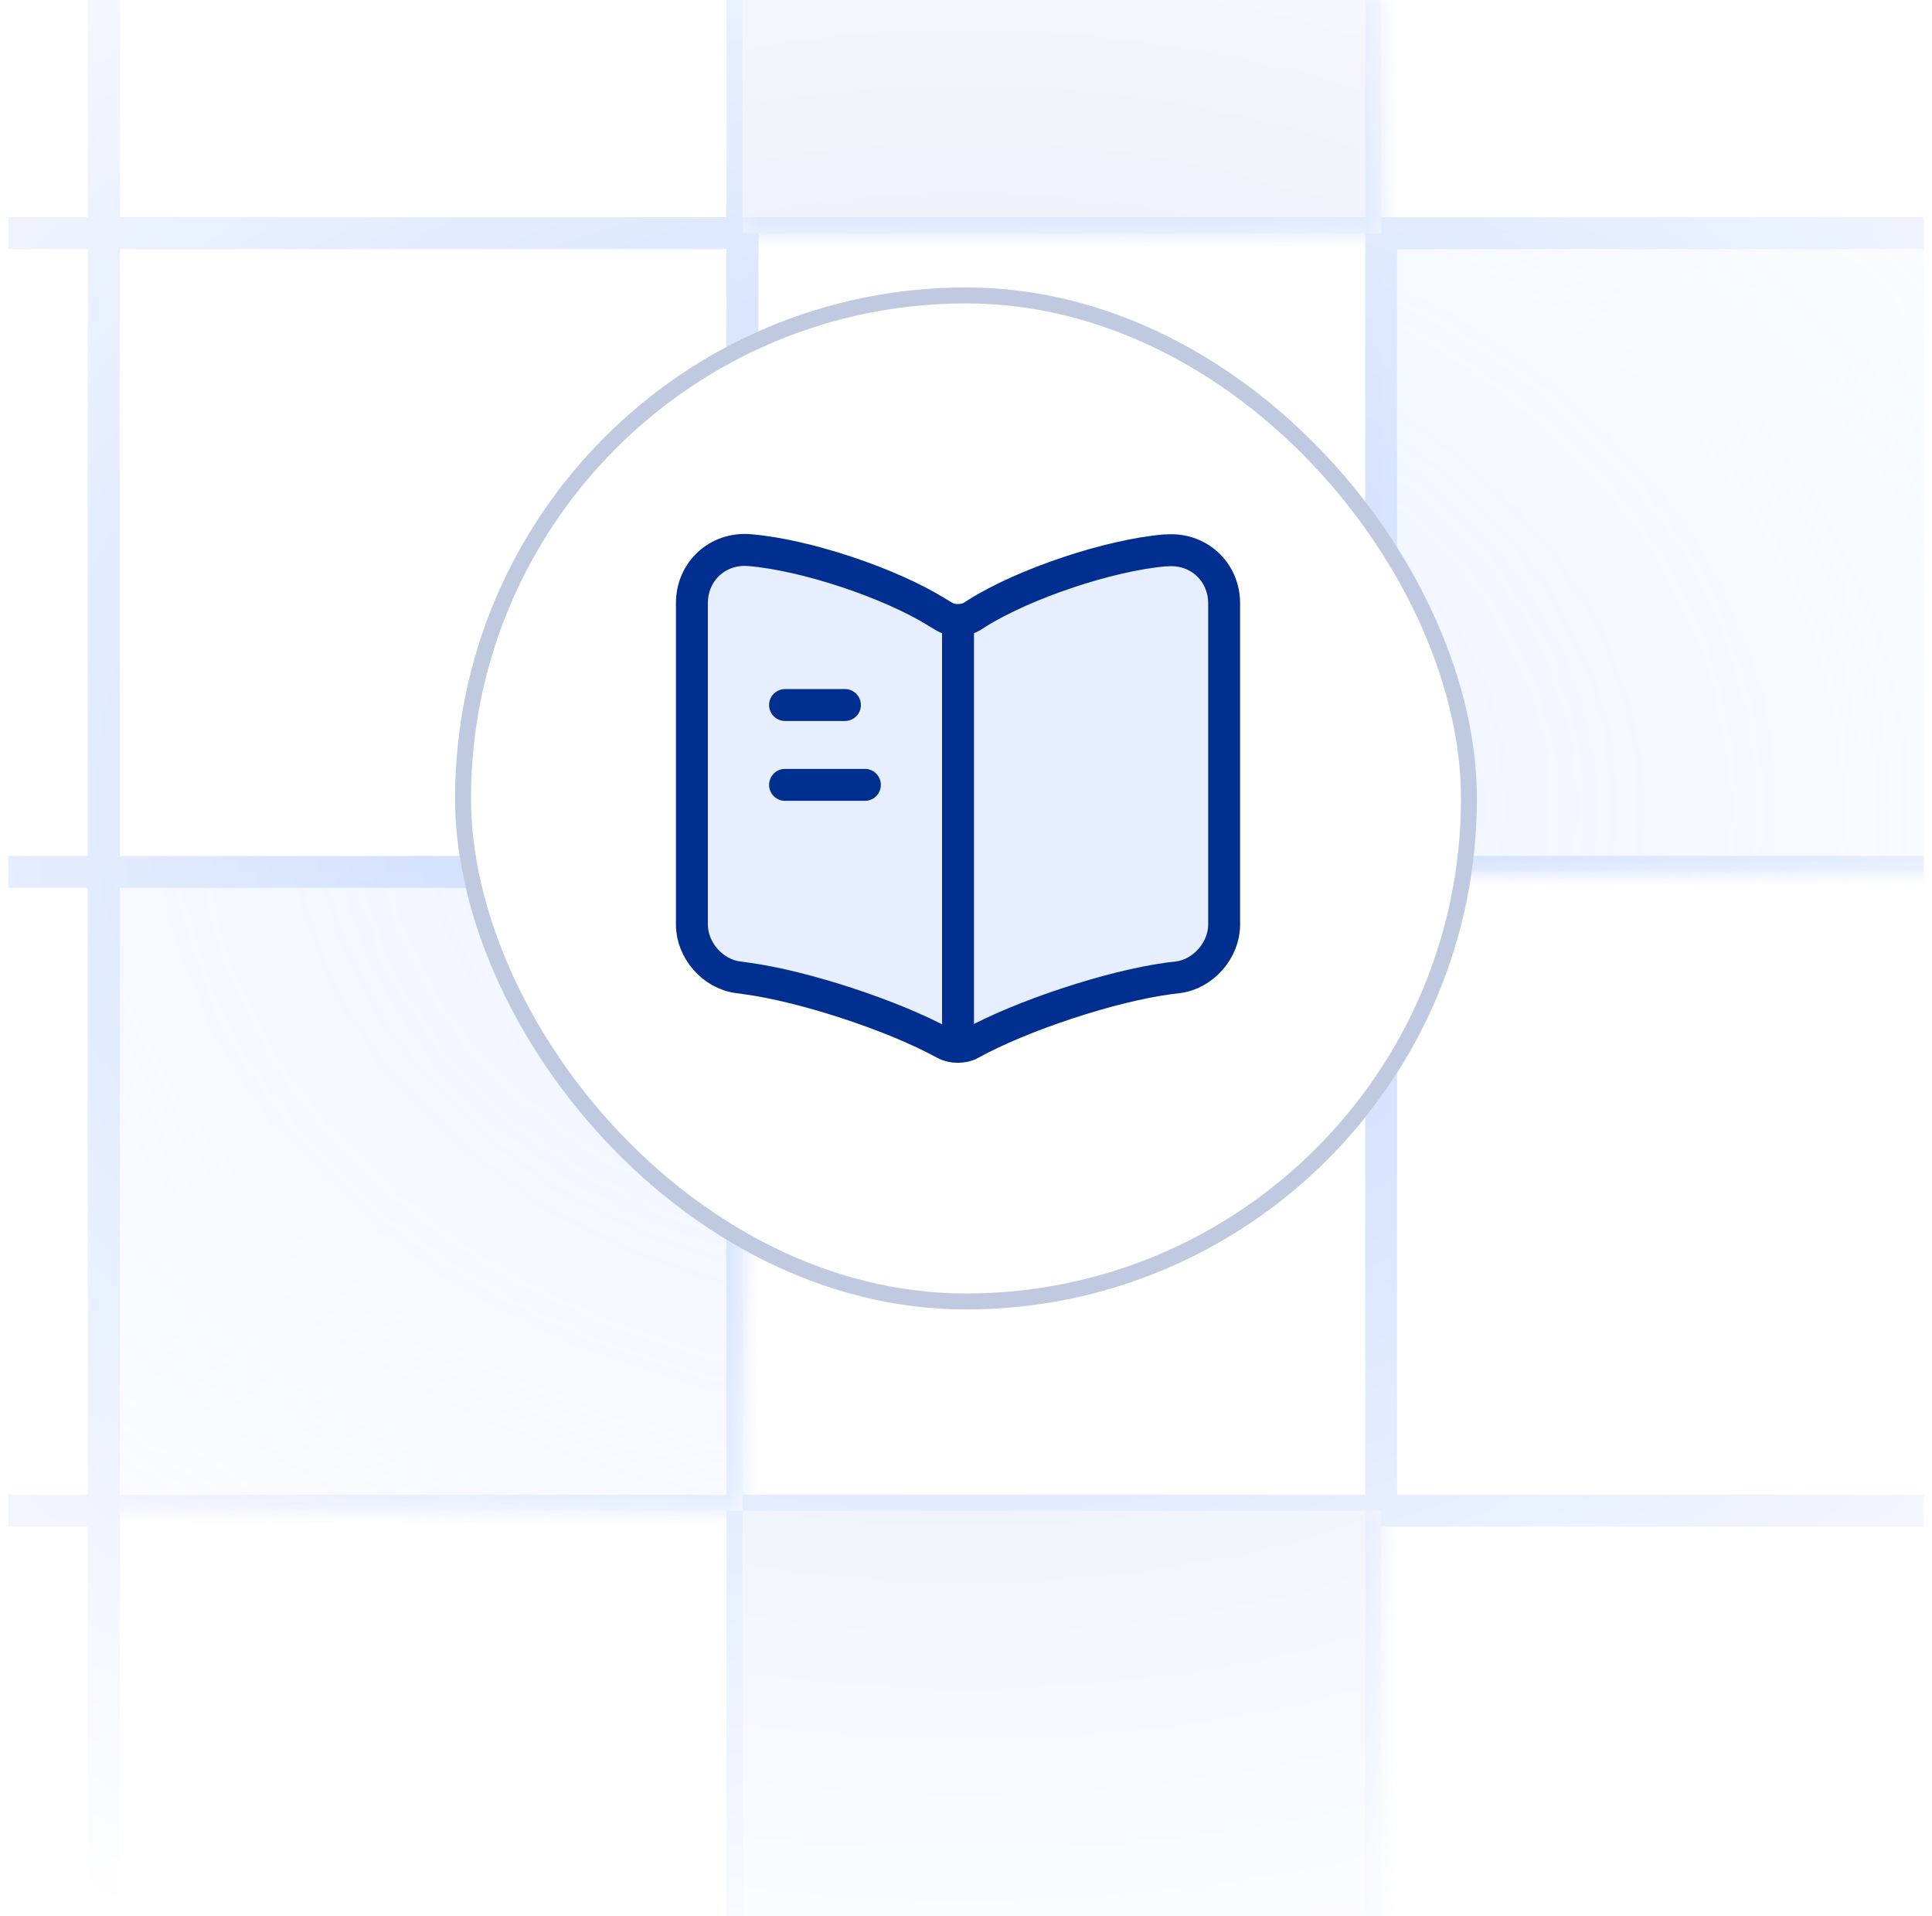 <svg width="121" height="120" viewBox="0 0 121 120" fill="none" xmlns="http://www.w3.org/2000/svg">
<g clip-path="url(#clip0_752_28022)">
<mask id="mask0_752_28022" style="mask-type:alpha" maskUnits="userSpaceOnUse" x="-46" y="-30" width="213" height="161">
<rect width="212" height="161" transform="translate(-45.5 -30)" fill="url(#paint0_radial_752_28022)"/>
</mask>
<g mask="url(#mask0_752_28022)">
<path d="M-33.5 -25.4V-26.4H-34.5V-25.4H-33.5ZM6.5 -25.4H7.5V-26.4H6.5V-25.4ZM6.5 14.6V15.6H7.5V14.6H6.5ZM-33.5 14.6H-34.5V15.6H-33.5V14.6ZM-33.5 -24.4H6.5V-26.4H-33.5V-24.4ZM5.5 -25.4V14.6H7.5V-25.4H5.5ZM6.5 13.6H-33.5V15.6H6.5V13.6ZM-32.5 14.6V-25.4H-34.5V14.6H-32.5Z" fill="#C2D5FE" mask="url(#path-1-inside-1_752_28022)"/>
<path d="M46.5 -25.4H47.5V-26.4H46.5V-25.4ZM46.5 14.6V15.6H47.5V14.6H46.5ZM6.5 -24.4H46.5V-26.4H6.5V-24.4ZM45.5 -25.4V14.6H47.5V-25.4H45.5ZM46.5 13.6H6.5V15.6H46.5V13.6Z" fill="#C2D5FE" mask="url(#path-3-inside-2_752_28022)"/>
<mask id="path-5-inside-3_752_28022" fill="white">
<path d="M46.5 -25.4H86.5V14.6H46.5V-25.4Z"/>
</mask>
<path d="M46.5 -25.4H86.5V14.6H46.5V-25.4Z" fill="#E1E7F7"/>
<path d="M86.5 -25.4H87.5V-26.4H86.5V-25.4ZM86.5 14.6V15.6H87.5V14.6H86.5ZM46.5 -24.4H86.5V-26.4H46.5V-24.4ZM85.5 -25.4V14.6H87.5V-25.4H85.5ZM86.5 13.6H46.5V15.6H86.5V13.6Z" fill="#C2D5FE" mask="url(#path-5-inside-3_752_28022)"/>
<path d="M126.5 -25.4H127.5V-26.4H126.5V-25.4ZM126.5 14.6V15.6H127.5V14.6H126.5ZM86.5 -24.4H126.5V-26.4H86.5V-24.4ZM125.5 -25.4V14.6H127.5V-25.4H125.5ZM126.5 13.6H86.5V15.6H126.5V13.6Z" fill="#C2D5FE" mask="url(#path-7-inside-4_752_28022)"/>
<path d="M6.5 54.6V55.6H7.5V54.6H6.5ZM-33.5 54.6H-34.5V55.6H-33.5V54.6ZM5.5 14.6V54.6H7.5V14.6H5.5ZM6.5 53.6H-33.5V55.6H6.5V53.6ZM-32.5 54.6V14.6H-34.5V54.6H-32.5Z" fill="#C2D5FE" mask="url(#path-9-inside-5_752_28022)"/>
<path d="M46.5 54.6V55.6H47.5V54.6H46.5ZM45.5 14.6V54.6H47.5V14.6H45.5ZM46.5 53.6H6.5V55.6H46.5V53.6Z" fill="#C2D5FE" mask="url(#path-11-inside-6_752_28022)"/>
<path d="M86.5 54.6V55.6H87.5V54.6H86.5ZM85.5 14.6V54.6H87.5V14.6H85.5ZM86.5 53.6H46.5V55.6H86.5V53.6Z" fill="#C2D5FE" mask="url(#path-13-inside-7_752_28022)"/>
<mask id="path-15-inside-8_752_28022" fill="white">
<path d="M86.5 14.6H126.5V54.6H86.5V14.6Z"/>
</mask>
<path d="M86.5 14.6H126.5V54.6H86.5V14.6Z" fill="#C2D5FE" fill-opacity="0.3"/>
<path d="M126.5 54.6V55.6H127.5V54.6H126.5ZM125.5 14.6V54.6H127.5V14.6H125.5ZM126.5 53.6H86.5V55.6H126.5V53.6Z" fill="#C2D5FE" mask="url(#path-15-inside-8_752_28022)"/>
<path d="M6.5 94.6V95.6H7.5V94.6H6.5ZM-33.5 94.6H-34.5V95.6H-33.5V94.6ZM5.5 54.6V94.6H7.5V54.6H5.5ZM6.5 93.6H-33.5V95.6H6.5V93.6ZM-32.5 94.6V54.6H-34.5V94.6H-32.5Z" fill="#C2D5FE" mask="url(#path-17-inside-9_752_28022)"/>
<mask id="path-19-inside-10_752_28022" fill="white">
<path d="M6.5 54.6H46.5V94.6H6.5V54.6Z"/>
</mask>
<path d="M6.5 54.6H46.5V94.6H6.5V54.6Z" fill="#C2D5FE" fill-opacity="0.3"/>
<path d="M46.5 94.6V95.6H47.5V94.6H46.5ZM45.5 54.6V94.6H47.5V54.6H45.5ZM46.5 93.6H6.5V95.6H46.5V93.6Z" fill="#C2D5FE" mask="url(#path-19-inside-10_752_28022)"/>
<path d="M86.5 94.6V95.6H87.5V94.6H86.5ZM85.5 54.6V94.6H87.5V54.6H85.5ZM86.5 93.6H46.5V95.6H86.5V93.6Z" fill="#C2D5FE" mask="url(#path-21-inside-11_752_28022)"/>
<path d="M126.5 94.6V95.6H127.5V94.6H126.5ZM125.5 54.6V94.6H127.5V54.6H125.5ZM126.5 93.6H86.5V95.6H126.5V93.6Z" fill="#C2D5FE" mask="url(#path-23-inside-12_752_28022)"/>
<path d="M6.5 134.6V135.6H7.5V134.6H6.5ZM-33.5 134.6H-34.5V135.6H-33.5V134.6ZM5.5 94.6V134.6H7.5V94.6H5.5ZM6.5 133.6H-33.5V135.6H6.5V133.6ZM-32.5 134.6V94.6H-34.5V134.6H-32.5Z" fill="#C2D5FE" mask="url(#path-25-inside-13_752_28022)"/>
<path d="M46.5 134.6V135.6H47.5V134.6H46.5ZM45.5 94.6V134.6H47.5V94.6H45.5ZM46.5 133.6H6.5V135.6H46.5V133.6Z" fill="#C2D5FE" mask="url(#path-27-inside-14_752_28022)"/>
<mask id="path-29-inside-15_752_28022" fill="white">
<path d="M46.5 94.6H86.5V134.6H46.5V94.6Z"/>
</mask>
<path d="M46.5 94.6H86.5V134.6H46.5V94.6Z" fill="#E1E7F7"/>
<path d="M86.5 134.6V135.6H87.5V134.6H86.5ZM85.5 94.6V134.6H87.5V94.6H85.5ZM86.5 133.6H46.5V135.6H86.5V133.6Z" fill="#C2D5FE" mask="url(#path-29-inside-15_752_28022)"/>
<path d="M126.5 134.6V135.6H127.5V134.6H126.5ZM125.5 94.6V134.6H127.5V94.6H125.5ZM126.5 133.6H86.5V135.6H126.5V133.6Z" fill="#C2D5FE" mask="url(#path-31-inside-16_752_28022)"/>
</g>
<g filter="url(#filter0_d_752_28022)">
<rect x="28.5" y="18" width="64" height="64" rx="32" fill="white"/>
<path d="M76.667 57.9V37.783C76.667 35.783 75.033 34.3 73.05 34.467H72.95C69.45 34.767 64.133 36.55 61.167 38.417L60.883 38.6C60.4 38.9 59.6 38.9 59.117 38.6L58.7 38.35C55.733 36.5 50.433 34.733 46.933 34.45C44.95 34.283 43.333 35.783 43.333 37.767V57.9C43.333 59.5 44.633 61 46.233 61.2L46.717 61.267C50.333 61.75 55.917 63.583 59.117 65.333L59.183 65.367C59.633 65.617 60.35 65.617 60.783 65.367C63.983 63.6 69.583 61.75 73.217 61.267L73.767 61.2C75.367 61 76.667 59.5 76.667 57.9Z" fill="#E6EEFF" stroke="#002F90" stroke-width="2" stroke-linecap="round" stroke-linejoin="round"/>
<path d="M60 39.15V64.15" stroke="#002F90" stroke-width="2" stroke-linecap="round" stroke-linejoin="round"/>
<path d="M52.917 44.15H49.167" stroke="#002F90" stroke-width="2" stroke-linecap="round" stroke-linejoin="round"/>
<path d="M54.167 49.15H49.167" stroke="#002F90" stroke-width="2" stroke-linecap="round" stroke-linejoin="round"/>
<rect x="29" y="18.5" width="63" height="63" rx="31.5" stroke="#BFCAE0"/>
</g>
</g>
<defs>
<filter id="filter0_d_752_28022" x="25.5" y="15" width="70" height="70" filterUnits="userSpaceOnUse" color-interpolation-filters="sRGB">
<feFlood flood-opacity="0" result="BackgroundImageFix"/>
<feColorMatrix in="SourceAlpha" type="matrix" values="0 0 0 0 0 0 0 0 0 0 0 0 0 0 0 0 0 0 127 0" result="hardAlpha"/>
<feMorphology radius="1" operator="dilate" in="SourceAlpha" result="effect1_dropShadow_752_28022"/>
<feOffset/>
<feGaussianBlur stdDeviation="1"/>
<feComposite in2="hardAlpha" operator="out"/>
<feColorMatrix type="matrix" values="0 0 0 0 0.792 0 0 0 0 0.843 0 0 0 0 0.91 0 0 0 1 0"/>
<feBlend mode="normal" in2="BackgroundImageFix" result="effect1_dropShadow_752_28022"/>
<feBlend mode="normal" in="SourceGraphic" in2="effect1_dropShadow_752_28022" result="shape"/>
</filter>
<radialGradient id="paint0_radial_752_28022" cx="0" cy="0" r="1" gradientUnits="userSpaceOnUse" gradientTransform="translate(106 80.5) rotate(90) scale(80.5 106)">
<stop stop-color="white"/>
<stop offset="1" stop-color="white" stop-opacity="0"/>
</radialGradient>
<clipPath id="clip0_752_28022">
<rect width="120" height="120" fill="white" transform="translate(0.5)"/>
</clipPath>
</defs>
</svg>
